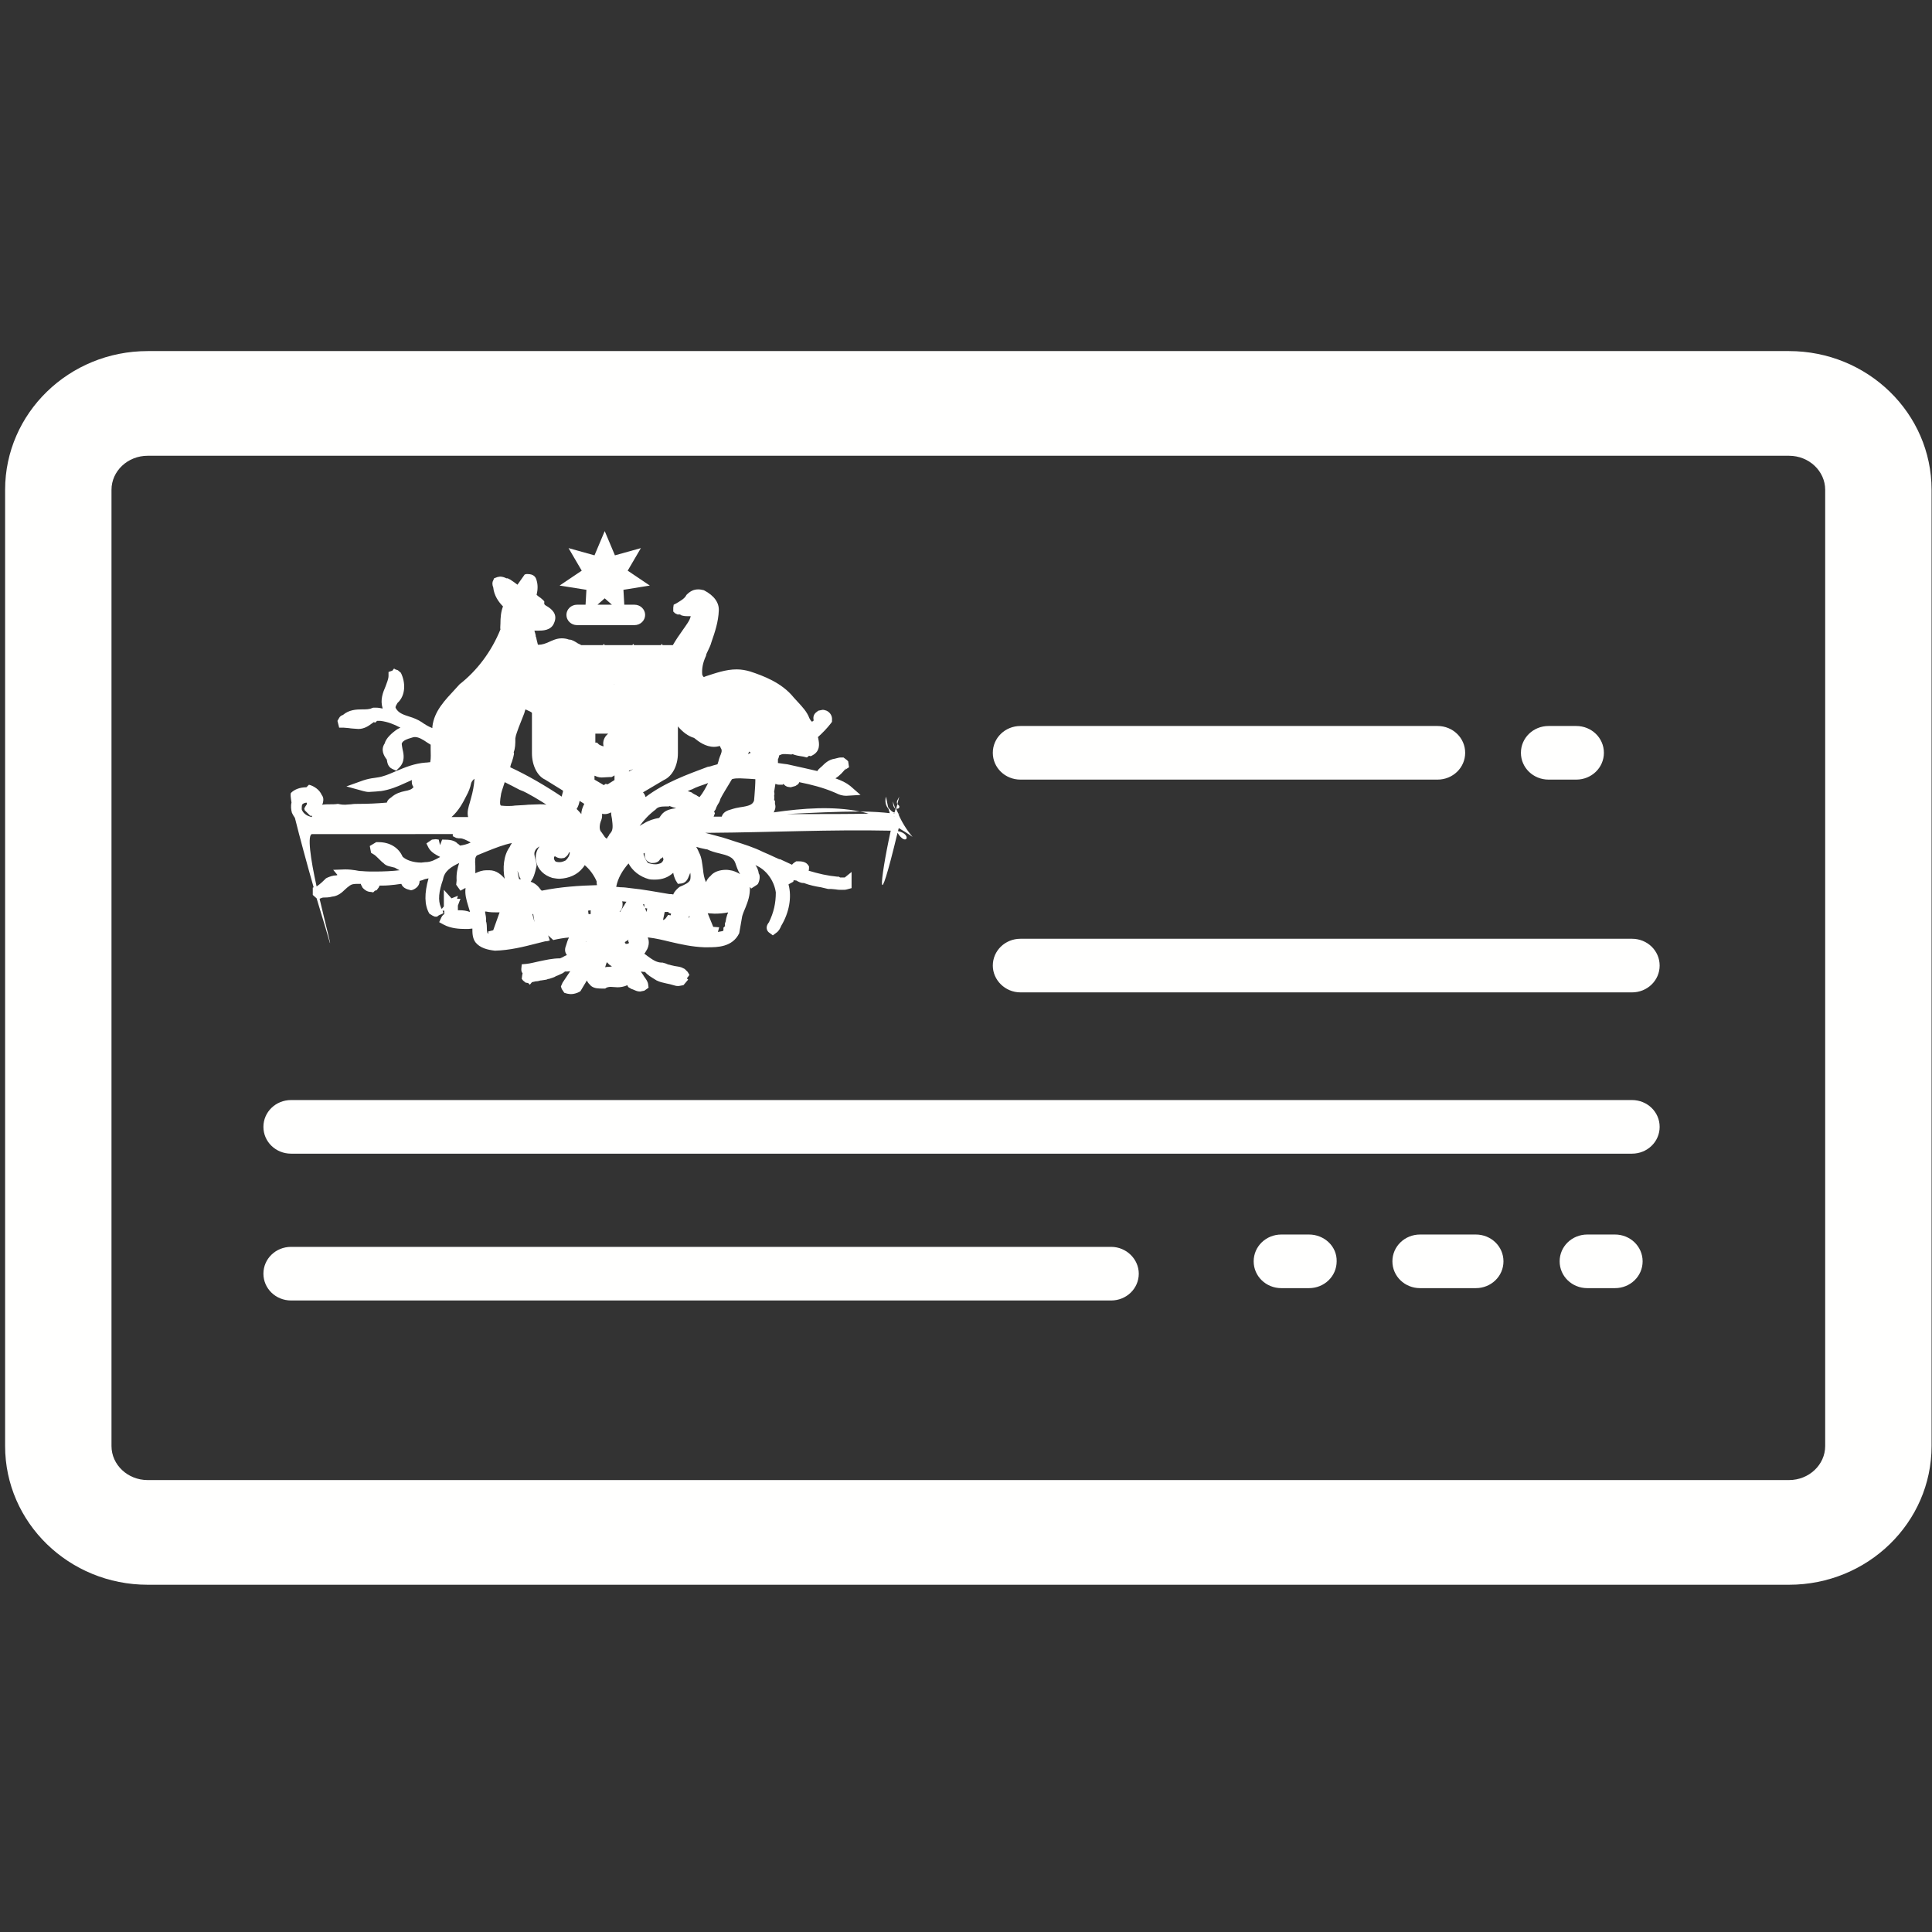 <?xml version="1.0" encoding="utf-8"?>
<!-- Generator: Adobe Illustrator 21.1.0, SVG Export Plug-In . SVG Version: 6.00 Build 0)  -->
<svg version="1.1" id="Layer_1" xmlns="http://www.w3.org/2000/svg" xmlns:xlink="http://www.w3.org/1999/xlink" x="0px" y="0px"
	 viewBox="0 0 454 454" style="enable-background:new 0 0 454 454;" xml:space="preserve">
<rect x="0" y="0" width="454" height="454" fill="#333333" stroke="none"/>
<style type="text/css">
	.st0{clip-path:url(#SVGID_2_);enable-background:new    ;}
	.st1{clip-path:url(#SVGID_4_);}
	.st2{clip-path:url(#SVGID_6_);}
	.st3{clip-path:url(#SVGID_8_);fill:#FFFFFE;}
	.st4{clip-path:url(#SVGID_10_);fill:#FFFFFE;}
</style>
<title>ico-profile</title>
<g>
	<defs>
		<rect id="SVGID_1_" x="1.2" y="82.4" width="452.8" height="290"/>
	</defs>
	<clipPath id="SVGID_2_">
		<use xlink:href="#SVGID_1_"  style="overflow:visible;"/>
	</clipPath>
	<g class="st0">
		<g>
			<defs>
				<rect id="SVGID_3_" x="1.2" y="82.4" width="455.2" height="290.5"/>
			</defs>
			<clipPath id="SVGID_4_">
				<use xlink:href="#SVGID_3_"  style="overflow:visible;"/>
			</clipPath>
			<g class="st1">
				<defs>
					<path id="SVGID_5_" d="M34.7,372.4c-18.5,0-33.5-14.6-33.5-32.6V115.1c0-18,15-32.6,33.5-32.6h385.7
						c18.5,0,33.5,14.6,33.5,32.6v224.7c0,18-15,32.6-33.5,32.6H34.7z M34.7,107.1c-4.7,0-8.5,3.6-8.5,8v224.7c0,4.4,3.8,8,8.5,8
						h385.7c4.7,0,8.5-3.6,8.5-8V115.1c0-4.4-3.8-8-8.5-8H34.7z"/>
				</defs>
				<clipPath id="SVGID_6_">
					<use xlink:href="#SVGID_5_"  style="overflow:visible;"/>
				</clipPath>
				<g class="st2">
					<defs>
						<rect id="SVGID_7_" x="1.2" y="82.4" width="455.2" height="290.5"/>
					</defs>
					<clipPath id="SVGID_8_">
						<use xlink:href="#SVGID_7_"  style="overflow:visible;"/>
					</clipPath>
					<rect x="-13.8" y="67.5" class="st3" width="482.7" height="319.9"/>
				</g>
			</g>
		</g>
	</g>
</g>
<g>
	<defs>
		<path id="SVGID_9_" d="M239.8,183.2h98c3.6,0,6.5-2.8,6.5-6.3c0-3.5-2.9-6.3-6.5-6.3h-98c-3.6,0-6.5,2.8-6.5,6.3
			C233.3,180.4,236.2,183.2,239.8,183.2z M363.9,183.2h6.5c3.6,0,6.5-2.8,6.5-6.3c0-3.5-2.9-6.3-6.5-6.3h-6.5
			c-3.6,0-6.5,2.8-6.5,6.3C357.4,180.4,360.3,183.2,363.9,183.2z M307.6,290.1h-6.5c-3.6,0-6.5,2.8-6.5,6.3c0,3.5,2.9,6.3,6.5,6.3
			h6.5c3.6,0,6.5-2.8,6.5-6.3C314.2,292.9,311.2,290.1,307.6,290.1z M346.8,290.1h-13.1c-3.6,0-6.5,2.8-6.5,6.3
			c0,3.5,2.9,6.3,6.5,6.3h13.1c3.6,0,6.5-2.8,6.5-6.3C353.3,292.9,350.4,290.1,346.8,290.1z M379.5,290.1h-6.5
			c-3.6,0-6.5,2.8-6.5,6.3c0,3.5,2.9,6.3,6.5,6.3h6.5c3.6,0,6.5-2.8,6.5-6.3C386,292.9,383.1,290.1,379.5,290.1z M239.8,233.2h143.7
			c3.6,0,6.5-2.8,6.5-6.3c0-3.5-2.9-6.3-6.5-6.3H239.8c-3.6,0-6.5,2.8-6.5,6.3C233.3,230.3,236.2,233.2,239.8,233.2z M383.5,258.5
			H68.4c-3.6,0-6.5,2.8-6.5,6.3c0,3.5,2.9,6.3,6.5,6.3h315.1c3.6,0,6.5-2.8,6.5-6.3C390,261.3,387.1,258.5,383.5,258.5z
			 M208.8,190.1c-0.2-0.9-0.4-1.8-0.6-2.9C207.9,188.3,208.1,189.3,208.8,190.1z M68.6,191c0.2,0.4,0.4,0.8,0.7,1.2
			c1.1,4.4,2.8,10.7,4.4,16.3l-0.2,0.1l0,0.8l0,0.9l0.9,0.8c1.6,5.3,2.9,9.6,3.1,10.4c0.4,1-1-4.3-2.4-10.3l0.5-0.2
			c0.2-0.1,0.6-0.1,0.9-0.1c0.6,0,1.2-0.1,1.5-0.2c1.4-0.1,2.4-1,3.1-1.7c0.3-0.3,0.7-0.6,1.1-0.9c0.4-0.3,0.9-0.4,1.7-0.4
			c0.3,0,0.6,0,0.9,0c0,0.2,0.1,0.3,0.2,0.5l0.2,0.4l0.2,0.2c0.3,0.3,0.9,0.8,1.8,0.8l0.5,0.1l0.4-0.4l0.4-0.1l0.3-0.4
			c0.2-0.2,0.3-0.5,0.4-0.7l0.8,0c0.9,0,1.9-0.1,2.8-0.2c0.5-0.1,0.9-0.1,1.5-0.2c0.2,0.5,0.6,1.1,1.9,1.4l0.4,0.1l0.4-0.1
			c1.2-0.5,1.6-1.3,1.6-2.1c0.5-0.1,1-0.3,1.2-0.4c0.3-0.1,0.6-0.1,0.9-0.2c-1,3.5-1,6.3,0.2,8.3l0.8,0.5l0.5,0.2l0.5,0l0.4-0.3
			l1.1-0.5l-0.2-0.6h0.4l0,0.8c-0.3,0.2-0.5,0.4-0.7,0.8l-0.5,1.1l1.1,0.6c1.7,0.9,3.7,1,5.2,1c0.4,0,0.9,0,1.5-0.1
			c0,1,0,2.2,0.7,3.2c1.1,1.4,2.9,1.8,4.6,2c3.5-0.1,6.7-0.9,9.8-1.7l2-0.5c0.4,0,0.8-0.1,1.1-0.2l-0.4-1.2l1.2,1.1
			c1.3-0.3,2.5-0.5,3.7-0.6c-0.3,0.6-0.5,1.2-0.7,1.9c-0.4,1-0.2,1.7,0.2,2.2c-0.1,0.1-0.3,0.2-0.4,0.2c-0.5,0.3-0.9,0.5-1.2,0.6
			c-1.8,0-3.4,0.4-4.9,0.7c-1,0.2-2,0.5-3,0.6l-1.1,0.1l-0.1,1.1c0,0.3,0,0.7,0.3,1l-0.1,0.5l-0.1,0.8l0.3,0.4l0.6,0.5l0.6,0.1
			l0.4,0.4l0.5-0.6l0.9-0.2c0.4,0,0.8-0.1,1.1-0.2c0.3,0,0.6-0.1,1.4-0.2c0.2-0.1,0.5-0.2,0.7-0.2c0.6-0.2,1.3-0.4,1.5-0.6
			c0.6-0.2,1.1-0.5,1.6-0.7c0.3-0.2,0.6-0.4,0.5-0.4c0.4,0,0.9,0,1.3-0.1c-0.6,0.9-1.2,1.8-1.8,2.7l-0.4,0.9l0.2,0.6l0.6,0.9
			l0.7,0.2l0.7,0.1h0.2c0.6,0,1.3-0.2,1.9-0.5l0.3-0.2c0,0,1-1.7,1.5-2.5c0.2,0.5,0.6,0.9,1,1.3c0.8,0.6,1.7,0.6,2.9,0.6l0.4,0
			l0.3-0.2c0.2-0.1,0.6-0.2,1-0.2l1.6,0.1c0.6,0,1.5-0.1,2.3-0.5l0.2,0.4l0.1,0.1l0.7,0.4l0.3,0.1c0.5,0.2,1,0.5,1.7,0.5l1-0.2
			l1-0.7l-0.1-0.8c-0.1-0.7-0.5-1.2-1-1.9c-0.2-0.4-0.5-0.7-0.7-1.1c0.1,0,0.7,0.1,0.8,0.1c0.1,0,0.2,0,0.1-0.1
			c0.6,0.8,1.5,1.3,2.8,2.1c0.8,0.4,1.5,0.5,2.3,0.7c0.5,0.1,1,0.2,2,0.5c0.3,0.1,0.6,0.1,0.9,0.1l1.1-0.2l1.1-1.3l-0.3-0.3l0.6-0.8
			l-0.4-0.7l-0.7-0.7l-0.4-0.2c-0.5-0.3-1.3-0.4-2-0.5c-0.3-0.1-0.6-0.1-1.2-0.3c-0.3,0-0.6-0.2-0.9-0.3l-0.7-0.2h-0.2
			c-1.2,0-2.2-0.7-3.3-1.5c-0.3-0.2-0.5-0.4-0.8-0.6c0.2-0.2,0.3-0.4,0.4-0.6c0.6-0.8,0.9-2.2,0.4-3.2l0.2,0c1.7,0.2,3.4,0.6,5,1
			c2.6,0.6,5.2,1.2,8.1,1.3h0.8c2.2,0,5.8,0,7.4-3.3l0.7-4c0.2-0.7,0.5-1.4,0.8-2.1c0.5-1.3,1.1-2.8,1-4.8l0.3,0.4l1.4-0.9l0.2-0.2
			c0.5-0.9,0.5-2.1,0.2-2.4c-0.1-0.8-0.4-1.5-0.8-2c2.5,1,4.4,3.6,4.8,6.4c0,2.6-0.5,4.7-1.6,7c-1.2,1.5-0.1,2.4,0.1,2.5l0.8,0.6
			l0.8-0.6c0.6-0.4,0.9-1,1.2-1.7c1.8-3,2.5-6.6,1.7-9.6c0,0,0-0.1,0-0.1l1.1-0.6l0.1-0.4c0.2,0.1,0.4,0.1,0.6,0.1
			c0.5,0.3,1.1,0.6,1.6,0.6c0.1,0,0.1,0,0.2,0c1.3,0.5,2.7,0.8,4,1l1.7,0.4l0.5,0l0.2,0c0.4,0,0.8,0.1,1.1,0.1
			c0.5,0.1,1,0.1,1.5,0.1c0.4,0,0.8,0,1.1-0.1l1.1-0.3l0-3.8l-1.6,1.3c-0.1,0-0.3,0-0.5,0c-0.2,0-0.4,0-0.6,0l-0.3-0.2l-0.4,0
			c-2.2-0.2-4.4-0.7-6.7-1.4c0.1-0.2,0.1-0.5,0.1-0.7l0-0.3l-0.2-0.3c-0.4-0.6-1.1-0.9-2.2-0.9c-0.2,0-0.4,0-0.6,0
			c-0.3,0.2-0.7,0.4-1,0.8l-2.8-1.3l-0.2,0c-0.3-0.1-0.6-0.3-0.9-0.4c-1-0.5-2-0.9-2.9-1.3c-2.2-1.1-4.5-1.8-6.7-2.5
			c-0.9-0.3-1.8-0.6-2.8-0.9l-4.1-1.1l1.2,0c14.3-0.1,28.1-0.8,42.4-0.5c-2.7,12.4-3.3,20.9,1.6,0.5c2.1,3.4,3.5,0.3,0.1-0.4
			c0.1-0.2,0.1-0.5,0.2-0.7c5.2,3,3.1,3,0.4-2.2c0-0.1,0-0.1-0.1-0.2c-0.1-0.3-0.3-0.6-0.4-0.9c0.1,0,0.2,0,0.3-0.1
			c-0.1,0-0.2,0-0.3,0c-0.2-0.4-0.4-0.8-0.6-1.3c-0.1,0.3-0.2,0.7-0.3,1c-0.1,0-0.3,0-0.4-0.1c-0.5-0.3-0.8-0.7-1.1-1.1
			c0.1,0.6,0.3,1,0.4,1.5c0.1,0,0.2,0,0.3,0c0.3-0.1,0.6-0.1,0.8-0.2l0,0.1c-0.2,0-0.5,0-0.8,0c0,0-0.1,0-0.1,0c0,0-0.1,0-0.1,0
			c0,0,0,0,0,0h0c-1.7-0.2-4.2-0.4-7.2-0.4c0.7,0.1,1.4,0.3,2.1,0.5c-4,0.1-10.1,0.1-19.3,0.1c5.9-0.3,12.2-0.6,17.3-0.6
			c-6.4-1.3-13.3-0.8-20.3,0.2l0,0c0.2-0.4,0.6-1.1,0.3-2l0-0.7l-0.2-0.2c0-0.3,0.1-0.6,0-1c0.1-0.3,0.1-0.6,0-0.9
			c0.1-0.6,0.2-1.3,0.3-1.9c0.3,0.1,0.5,0.2,0.9,0.2l0.8,0l0.2-0.2c0.2,0.3,0.6,0.6,1,0.7l0.7,0.1l1.1-0.3l0.3-0.2
			c0.2-0.1,0.5-0.3,0.6-0.7c3,0.6,5.6,1.3,8,2.3c0.2,0.1,0.5,0.2,0.7,0.3c0.6,0.3,1.3,0.6,2.4,0.6c0,0,3.3-0.2,3.3-0.2l-2.4-2.1
			c-1-0.8-2.1-1.3-3.5-1.8c1-0.6,1.8-1.5,2.5-2.4c-0.1,0.3-0.3,0.4-0.4,0.5l1.1-0.7l-0.2-1.4l-0.3-0.3l-0.8-0.6h-0.6
			c-0.4,0-0.7,0.1-1.5,0.3c-1.4,0.2-2.3,1.1-3,1.8c-0.6,0.5-1.1,1-1,1.1c0,0-5.2-1.2-7.1-1.6l-0.8-0.1c-0.5-0.1-0.9-0.1-1.4-0.2
			c0-0.1,0-0.3,0-0.4l0-0.5c0.2-0.3,0.2-0.6,0.3-0.9l0.5-0.2c0.2-0.1,0.5-0.1,0.9-0.1c0.5,0,1,0.1,1.5,0.1l0.2-0.1
			c0.7,0.3,1.3,0.4,2.6,0.6l0.8,0.2l0.5-0.4l0.4,0.1l0.4-0.2c1.9-1,1.6-2.8,1.4-3.8c0-0.2-0.1-0.3-0.1-0.5c1-0.9,2.1-2,3.1-3.3
			l0.2-0.3l0-0.4c0.1-0.9-0.4-1.8-1.3-2.2c-0.3-0.1-0.6-0.2-0.9-0.2l-1,0.2l-0.4,0.3c-0.7,0.5-0.9,1.2-0.7,2
			c-0.1,0.1-0.2,0.2-0.4,0.3l-0.1-0.1l-0.2-0.2c-0.1-0.2-0.3-0.5-0.3-0.5c0,0,0,0,0,0c-0.6-1.6-1.7-2.7-2.6-3.7
			c-0.4-0.4-0.7-0.8-1.1-1.2c-2.8-3.5-7.2-5.1-10.2-6.1c-1-0.3-2.1-0.5-3.2-0.5c-2.6,0-5,0.9-7.2,1.6l-0.5,0.2
			c-0.2-0.1-0.3-0.3-0.4-0.6c-0.1-1.3,0.1-2.7,0.9-4.4c0-0.4,0.3-0.8,0.5-1.3c0.2-0.5,0.5-0.9,0.8-2c0.8-2.3,1.6-4.7,1.7-7.3
			c0.1-1.8-1-3.5-3.5-4.8c-0.4-0.1-0.9-0.2-1.3-0.2c-1.1,0-1.9,0.4-2.8,1.3c-0.4,0.9-1.6,1.5-2.4,2l-0.6,0.3l-0.1,0.7l0,0.9l0.4,0.4
			l0.6,0.3h0.6l0.3,0.2l0.4,0.1c0.4,0.1,0.9,0.1,1.3,0.1c0.2,0,0.3,0,0.5,0c-0.2,1-1,2-1.9,3.3c-0.8,1.1-1.6,2.3-2.3,3.5h-2.4
			l-0.2-0.3l-0.2,0.3H149l-0.2-0.3l-0.2,0.3h-6.5l-0.2-0.3l-0.2,0.3h-5.1c-0.2-0.1-0.5-0.3-0.8-0.4c-0.6-0.4-1.4-0.9-2-0.9
			c-0.1,0-0.1,0-0.1,0c-0.5-0.2-1.1-0.3-1.7-0.3c-1.2,0-2.2,0.5-3.1,0.9c-0.7,0.3-1.4,0.6-2.3,0.6c0,0-0.2,0-0.2,0
			c-0.1-0.4-0.2-0.8-0.3-1.2l-0.1-0.5l-0.1-0.2c0-0.3-0.1-0.7-0.2-1c-0.1-0.2-0.1-0.3-0.1-0.4c0.2,0,0.5,0,0.7,0
			c1.2,0,3.2,0,3.9-1.8c1-2.2-0.8-3.4-1.6-3.9c-0.4-0.2-0.8-0.5-0.7-0.7v-0.5l-0.4-0.4c-0.3-0.3-0.6-0.5-0.9-0.7
			c-0.2-0.2-0.4-0.3-0.5-0.4c0.3-1.3,0.3-2.4,0-3.4c-0.2-0.9-0.8-1.5-2.1-1.5c-0.1,0-0.2,0-0.3,0l-0.4,0.1l-1.7,2.4
			c-0.5-0.4-1.1-0.8-1.7-1.2l-0.6-0.3l-0.3,0c-0.4-0.2-0.9-0.4-1.5-0.4l-0.6,0.1l-0.8,0.3l-0.2,0.5c-0.2,0.3-0.3,0.9,0,1.6
			c0.2,2,1.3,3.5,2.3,4.5c-0.5,1.3-0.6,2.7-0.6,4c0,0.6-0.1,1.1,0,1.4c-2.1,5.2-5.5,9.7-9.6,12.9l-1,1.1c-2.4,2.6-5,5.2-5.4,8.9
			l0,0.3c-1-0.4-1.8-0.9-2.5-1.4c-0.9-0.6-1.9-1-2.9-1.3c-1.6-0.5-2.6-0.9-3.2-2c-0.2-0.3,0.2-0.8,0.4-1.2c2-1.8,1.9-4.9,0.8-7.1
			l-0.7-0.6l-0.6-0.2l-0.3-0.2l-0.4,0.5l-0.9,0.3l0,0.9c0,0.8-0.4,1.6-0.7,2.5c-0.6,1.4-1.3,3.1-0.7,5.1c0,0,0,0.1,0,0.1
			c-0.5-0.1-1-0.2-1.5-0.2l-0.7,0l-0.3,0.1c-0.6,0.3-1.4,0.3-2.3,0.3c-1.4,0-3.1,0.1-4.5,1.3c-0.3,0.1-0.7,0.3-0.9,0.7l-0.4,0.7
			l0.4,1.6h1.1c0.4,0,0.8,0.1,1.2,0.1c0.5,0.1,1,0.1,2.2,0.2c1.4,0,2.4-0.7,3.2-1.3c0.2-0.1,0.4-0.3,0.4-0.3l0.4,0.1l0.4-0.4l0.8,0
			c1.7,0.2,3.2,0.8,4.7,1.6c-0.2,0.1-0.5,0.2-0.8,0.4c-1.3,0.9-2.6,2.1-2.9,3.3c-1,1.5-0.2,2.9,0.5,3.8c0.1,0.6,0.2,1.7,1.3,2.2
			l0.9,0.4l0.7-0.7c1.4-1.4,1.1-3.1,0.8-4.3c-0.1-0.6-0.2-1.1-0.2-1.3c0.1-0.4,0.4-0.9,2.2-1.4c0.3-0.1,0.6-0.2,0.9-0.2
			c0.9,0,1.9,0.6,2.9,1.3c0.3,0.2,0.5,0.3,0.8,0.5c0,0.4,0,0.8,0,1.1c0,1,0.1,2-0.1,3c-0.3,0-0.6,0.1-1,0.1H100
			c-2.6,0.2-4.8,1.1-6.9,2c-1,0.4-2,0.9-3.1,1.2c-0.6,0.2-1.3,0.3-2,0.4c-0.9,0.1-1.8,0.3-2.7,0.6l-3.9,1.4l4,1.1
			c0.4,0.1,0.8,0.2,1.3,0.2c0.5,0,1-0.1,1.6-0.1c0.3,0,0.7-0.1,1.2-0.1c2-0.3,3.8-1,5.5-1.8c0.6-0.3,1.2-0.5,1.8-0.8
			c-0.1,0.5,0,1,0.2,1.4c0.1,0.1,0.1,0.2,0.2,0.2c-0.4,0.6-1,0.8-2.1,1c-0.9,0.2-2.1,0.5-3.2,1.5c-0.3,0.2-0.8,0.5-1,1.2
			c-2.3,0.2-4.4,0.3-6.7,0.3c-0.5,0-1.1,0-1.7,0.1c-0.5,0-1,0.1-1.4,0.1c-0.4,0-0.8,0-1.7-0.2c-0.6,0.1-1.1,0.1-1.7,0.1
			c-0.6,0-1.3,0-2,0.1c0.1-0.2,0.2-0.4,0.2-0.6c0.1-0.3,0.2-1.1-0.3-1.7c-0.5-1.2-1.8-2.1-3-2.4L72,185c-1.5,0-2.8,0.5-3.6,1.3
			c-0.2,0.2-0.1,1,0.1,2.3C68.3,189.4,68.4,190.3,68.6,191z M210.2,191.8L210.2,191.8c-0.1,0.1-0.1,0-0.2,0
			C210,191.8,210.1,191.8,210.2,191.8z M115.9,218.6l-1.2,0.3l0.1,0.5c-0.3-0.1-0.4-0.4-0.4-1.5c0-0.6-0.1-1.3-0.2-1.4
			c0.1-0.8-0.1-1.5-0.2-2.1c0-0.1,0-0.1,0-0.2c0.1,0,0.1,0,0.2,0c0.9,0.2,1.8,0.2,2.7,0.2c0.2,0,0.3,0,0.5,0L115.9,218.6z
			 M122,206.6c-0.2-0.6-0.3-1.3-0.4-2c0.1,0.2,0.1,0.4,0.2,0.5c0.1,0.4,0.2,1,0.6,1.5C122.3,206.6,122.2,206.6,122,206.6z
			 M125.1,214.8l0.2,0l0.3,1.9L125.1,214.8z M134,214.4L134,214.4l0,0.1C134,214.5,134,214.4,134,214.4z M137.7,221.3
			c0,0-0.1,0-0.1,0c0.1,0,0.1-0.1,0.2-0.1C137.7,221.3,137.7,221.3,137.7,221.3z M138.8,214.8l-0.5,0l-0.1-0.8l0.6-0.1L138.8,214.8z
			 M142,196.5c-0.2-0.3-0.4-0.6-0.7-1c-0.5-0.4-0.5-1.7,0-2.8c0.2-0.5,0.2-1,0.2-1.5c0.2,0.1,0.4,0.1,0.7,0.1c0.5,0,1-0.2,1.4-0.4
			c0,0.5,0.1,1,0.2,1.5c0.2,1.6,0.3,2.6-0.3,3.3l-0.4,0.5v0.1c-0.1,0.1-0.5,0.7-0.5,0.8C142.3,196.9,142.1,196.7,142,196.5z
			 M143.2,227.2c-0.3,0-0.7,0-1,0.1c0.1-0.4,0.3-0.9,0.4-1.2c0.2,0.2,0.4,0.4,0.6,0.6c0.2,0.1,0.4,0.3,0.6,0.4L143.2,227.2z
			 M145.6,214.2c0.5-0.4,0.7-1,0.7-1.7c0-0.2,0-0.4-0.1-0.7c0.3,0,0.7,0.1,1,0.1l-1.5,2.4L145.6,214.2z M147,221.8
			c0-0.1-0.1-0.3-0.2-0.4c0.6-0.4,0.8-0.5,0.9-0.6l-0.1,0.3c0.1,0.3,0.2,0.4,0.2,0.4C147.8,221.7,147.6,221.8,147,221.8z
			 M151.4,213.2l-0.3-0.7c0.1,0,0.2,0,0.3,0L151.4,213.2z M151.9,214.3l-0.3-0.9l0.5,0.1L151.9,214.3z M157.6,215.1L157,215
			l-0.5,0.7c-0.2,0.3-0.4,0.4-0.7,0.5l0.4-1.9h0.9l0-0.2l0,0.4l0.6,0.2L157.6,215.1z M161.8,215.8l0.1-0.5l0.2,0L161.8,215.8z
			 M170.9,214.9c-0.2,0.6-0.3,1.1-0.4,1.7c-0.2,0.4-0.2,0.8-0.1,1L170,218v0.6c0,0.1-0.2,0.2-0.2,0.2c-0.4,0.1-0.7,0.1-1.1,0.2
			l0.3-1.1l-1.4-0.1l-1.3-3.2c0.5,0,1.1,0.1,1.6,0.1c1.2,0,2.2-0.1,3.2-0.3C171,214.6,171,214.8,170.9,214.9z M166.2,199.6
			c0.8,0.4,1.8,0.7,2.7,0.9c2.1,0.5,3.4,0.9,3.9,2.3c0.3,0.9,0.6,1.8,1.1,2.6c-0.5-0.3-1.1-0.6-1.8-0.8c-0.5-0.1-1-0.2-1.5-0.2
			c-1.5,0-2.9,0.5-3.6,1.4c-0.6,0.5-0.9,1-1.1,1.5c-0.4-0.8-0.6-1.9-0.7-3c-0.2-1.4-0.3-2.8-0.9-3.9c-0.2-0.5-0.4-0.9-0.7-1.4
			c0.4,0.1,0.7,0.2,1.1,0.3C165.3,199.4,165.9,199.6,166.2,199.6z M164.4,187.3c-0.2-0.1-0.5-0.2-0.7-0.4c-0.4-0.2-0.7-0.3-1.2-0.7
			c-0.3-0.1-0.6-0.2-0.9-0.3c0.3-0.1,0.6-0.3,1-0.4c1.1-0.6,2.2-0.9,3.3-1.3l0.5-0.2C165.8,185.2,165.2,186.3,164.4,187.3z
			 M175.9,176.9l0.2-0.3c0.1,0.1,0.2,0.2,0.3,0.3c-0.2,0.1-0.4,0.2-0.6,0.3C175.8,177.1,175.9,177,175.9,176.9z M172,183.1
			L172,183.1c0.6-0.2,1.2-0.2,1.9-0.2c0.7,0,1.4,0.1,2.1,0.1c0.5,0,1,0.1,1.5,0.1c0,1.2-0.1,2.5-0.2,3.8l-0.1,1.2
			c-0.3,1-1.2,1.3-3.3,1.6c-0.6,0.1-1.2,0.2-2.4,0.6c-0.4,0.1-1.6,0.5-1.9,1.6l-1.9,0l0.3-0.8l-0.2-0.4l0.3-0.4l0.1-0.2
			c0.1-0.4,0.3-0.7,0.5-1.1c0.3-0.4,0.5-0.9,0.6-1.3c0.6-1.2,1.4-2.4,2.1-3.6L172,183.1z M152,172.4c0,0-0.1,0-0.1,0l0,0H152z
			 M156,183.3c2-0.9,3.3-3.4,3.3-6.3l0-6.3c1.1,1.3,2.4,2.3,3.8,2.7c1.1,0.9,2.7,2.1,4.7,2.1c0.5,0,0.9-0.1,1.4-0.2v0.1
			c0.1,0.3,0.3,0.6,0.3,0.6c0,0,0,0,0,0c0.2,0.5,0,1-0.3,1.7c-0.2,0.5-0.3,0.9-0.4,1.3l-0.2,0.6c-0.4,0.1-0.7,0.2-1.1,0.3
			c-0.3,0.1-0.5,0.2-1.2,0.3c-4.8,1.8-10.1,3.7-14.6,7.1c-0.1-0.4-0.3-0.8-0.6-1.1L156,183.3z M154.1,190.2c0.4-0.5,1-0.7,2.4-0.7
			l0.7,0l0.1-0.1c0.5,0.2,1.1,0.4,1.6,0.5c-1.2,0.2-2.6,0.4-3.5,1.6l-0.5,0.7c-1.2,0.2-2.5,0.6-3.6,1.3c-0.4,0.2-0.7,0.4-1,0.6
			C151.3,192.7,152.5,191.4,154.1,190.2z M152.5,202.6l0.5,0.2h0.4c1.1,0,1.6-0.6,1.7-0.9l0.6-0.4l0-0.2c0,0,0.1,0.2,0.2,0.6
			c0,0.4-0.4,0.9-0.8,1c-0.3,0.1-0.6,0.2-1.1,0.2c-0.7,0-1.4-0.2-1.7-0.3c-0.3-0.3-0.6-0.8-1-1.8c0-0.2-0.1-0.3-0.1-0.4
			c0.1-0.1,0.2-0.1,0.3-0.2l0,0.3C151.5,201.1,151.5,202.1,152.5,202.6z M147.8,181.1l0.3-0.1c0.1,0,0.3-0.1,0.5-0.2
			c0,0,0.1,0,0.1,0l-0.9,0.5V181.1z M147.1,188.7C147.1,188.7,147.1,188.8,147.1,188.7C147.1,188.8,147.1,188.8,147.1,188.7
			L147.1,188.7L147.1,188.7z M147.7,202.9c0.9,1.7,2.6,3.1,4.8,3.7c0.5,0.1,0.9,0.1,1.4,0.1c1.7,0,3.1-0.5,4.3-1.6
			c0.1,0.6,0.3,1.2,0.6,1.8l0.5,0.8l0.9-0.1c1.2-0.2,1.5-1.3,1.8-2c0.1-0.2,0.1-0.3,0.2-0.5c0.1,0.5,0.1,1.1,0,1.6
			c-0.2,0.7-1.3,1.2-2.5,1.7c-0.5,0.4-1.2,1-1.5,1.8c-0.3-0.1-0.6-0.1-0.9-0.1c-3.1-0.5-6.1-1.1-9.2-1.4c-0.7-0.1-1.5-0.2-2.2-0.2
			c-0.4,0-0.7-0.1-1.1-0.1C145.2,206.3,146.3,204.5,147.7,202.9z M144.3,160.9c0,0,0-0.1,0.1-0.1L144.3,160.9L144.3,160.9
			C144.3,160.9,144.3,160.9,144.3,160.9z M139.8,162.5L139.8,162.5v0.1V162.5z M139.8,172.4h3.1l-0.1,0.1c-0.8,0.7-1.2,1.7-1,2.7
			c0,0.1,0,0.2,0,0.2c-0.5-0.2-0.9-0.3-1.1-0.5l-0.4-0.4l-0.4,0V172.4z M139.8,182.3c0.4,0.2,0.9,0.4,1.6,0.4c0.3,0,1.9-0.1,1.9-0.1
			l0.4,0l0.4-0.2c0.1-0.1,0.2-0.1,0.3-0.2v1.1l-1.6,1l-0.5-0.1l-0.4,0.3l-2.2-1.3V182.3z M136.4,181.2L136.4,181.2l-0.1,0
			L136.4,181.2z M136.2,188.2l1.1,0.7c-0.4,0.8-0.7,1.6-0.7,2.4c-0.3-0.4-1.1-1.2-1.1-1.2C135.9,189.5,136.1,188.8,136.2,188.2z
			 M136.9,204c0.2-0.2,0.4-0.5,0.5-0.7c1.2,1,2.2,2.4,2.8,3.8c0,0.3,0,0.6,0.1,0.9c-4.1,0.1-8.6,0.4-13,1.3L127,209
			c-0.6-0.9-1.4-1.5-2.3-1.8l0.2-0.3c0.5-0.7,0.7-1.5,0.9-2.2c0.1-0.3,0.1-0.5,0.3-1.3c0-0.5-0.2-1-0.3-1.5c-0.2-0.9-0.4-1.4,0-2.1
			c0.2-0.4,0.5-0.6,1-0.9c-0.8,1-1.1,2.3-0.8,3.6c0.4,1.8,1.8,3.2,3.8,3.8c0.6,0.1,1.1,0.2,1.7,0.2
			C133.8,206.4,135.7,205.5,136.9,204z M132.9,201.4c0.4-0.3,0.7-0.7,0.8-1.1l0.2,0c0,0.7-0.5,1.5-1,1.9c-0.4,0.2-0.9,0.4-1.4,0.4
			c-0.5,0-0.9-0.1-1-0.2c-0.3-0.3-0.5-1-0.1-1.2c0.3,0.2,0.8,0.5,1.5,0.5l0.7-0.1L132.9,201.4z M120.3,179l0.3-1
			c0.1-0.5,0.3-1.1,0.1-1.2c0.4-1,0.4-2,0.4-3.3c0.1-0.8,0.5-1.7,0.8-2.6l1.3-3.3c0,0,0.2-0.8,0.3-0.9c0.1,0,0.1,0.1,0.2,0.1
			c0.7,0.3,1.1,0.5,1.3,0.7l0,9.5c0,2.9,1.3,5.4,3.1,6.2l4.2,2.6c0,0.3-0.1,0.6-0.2,0.9c0,0.2-0.1,0.3-0.1,0.5
			c-3.9-2.6-8-5-12.1-6.9C120,179.7,120.2,179.2,120.3,179z M117.7,186.9c0-0.4,0.4-1.6,0.9-3.1c1,0.5,2.4,1.2,3.5,1.8
			c1.2,0.4,2.3,1.1,3.4,1.7l1,0.6c0.7,0.4,1.3,0.8,1.9,1.2c-0.6-0.1-1.1-0.1-1.5-0.1c-0.9,0-1.9,0.1-2.8,0.1
			c-0.8,0.1-1.6,0.1-3.1,0.2c-0.6,0.1-1.2,0.1-1.8,0.1c-0.8,0-1.4-0.1-1.5-0.1h0C117.4,189.1,117.5,188,117.7,186.9z M112.1,201
			l2.2-0.9c2-0.8,4-1.6,6-2c-0.2,0.3-0.4,0.6-0.5,0.9c-1.5,2-1.7,5.1-1.2,7.5c-0.8-1-2-2-3.6-2h-0.7c-0.9,0-1.8,0.3-2.6,0.7
			c0-0.6,0-1.1,0-1.7C111.6,202.1,111.6,201.4,112.1,201z M110.4,214.3c-0.8-0.3-1.6-0.4-2.4-0.4c-0.1,0-0.3,0-0.4,0v-1.1l0.6-1.6
			h-0.8l0.2-0.7l-1.5,0.6l-1.8-2l0,3.9l-0.5,0.6l-0.2-0.4c-0.7-1.6-0.5-3.7,0.5-6.5c0.3-2,1.9-3,3.8-3.9c-0.4,1.2-0.7,2.5-0.6,4.1
			l-0.1,1l1,1.4l1.1-0.6c0,0,0,0,0.1,0c-0.2,1.4,0.2,2.8,0.6,4.1c0.2,0.6,0.3,1.1,0.4,1.3C110.4,214.2,110.4,214.2,110.4,214.3z
			 M109.6,187c0.5-0.9,0.9-1.9,1.1-2.9c0.1-0.4,0.4-0.8,0.8-1.1c-0.1,1.6-0.4,3.1-0.8,4.5c-0.1,0.4-0.2,0.7-0.3,1.1
			c-0.3,1-0.7,2.2-0.4,3.4c-1,0-1.7,0-1.9,0c-0.7,0-1.3,0-2,0C107.8,190.5,108.8,188.6,109.6,187z M106.4,196l0,0.5l0.8,0.4l0.6,0.1
			h0.3c0.7,0,1.4,0.4,2.2,0.8c0.1,0.1,0.2,0.1,0.3,0.2c-0.9,0.4-1.7,0.6-2.5,0.7c-0.2-0.2-0.4-0.4-0.5-0.4c0,0,0,0,0,0
			c-0.8-0.9-2-1-3.5-1c-0.1,0-0.1,0-0.2,0l-0.5,1.3h0l-0.3-1.3l-0.7-0.1l-0.9,0.1l-1.3,0.9l0.5,1c0.6,1.1,1.8,1.7,2.6,2.1
			c0,0,0.1,0,0.1,0.1c-1.1,0.6-2.1,1.2-3.5,1.2c-0.3,0-0.6,0.1-0.9,0.1c-1.9,0-3.6-0.6-4.4-1.4c-0.9-2.1-3-3.4-5.6-3.4l-0.6,0
			l-1.5,0.9l0.3,1.6l0.5,0.3c0.4,0.2,0.8,0.6,1.2,1c0.5,0.5,1,1,1.2,1.1c0.7,0.8,1.7,0.8,2.7,1.1c0.3,0.2,0.7,0.4,1.1,0.6
			c-1.7,0.2-3.7,0.3-5.8,0.3c-1,0-2,0-3-0.1c-0.6,0-1.1-0.1-1.6-0.2c-0.7-0.1-1.4-0.2-2.4-0.2c0,0-2.8,0.1-2.8,0.1l1,1.2
			c-0.1,0-0.2,0.1-0.2,0.1c-0.9,0-1.6,0.3-2.1,0.5l-0.4,0.2l-0.2,0.2c-0.3,0.3-1.2,1.2-2,1.7c-1.4-6.3-2.3-12.4-1-12.3L106.4,196z
			 M71,189.1c0.1-0.2,0.4-0.4,1-0.5c0,0,0.2,0.1,0.1,0.4c-0.1,0.2-0.3,0.4-0.4,0.6l-0.2,0.4l0.1,0.4l1.3,1.3h0.4c0,0.1,0,0.2,0,0.3
			c-1-0.2-2-0.7-2.4-1.8C70.9,190,70.9,189.3,71,189.1z M210.4,190C210.4,190,210.4,190,210.4,190c-0.2-0.5-0.4-1.1-0.6-1.7
			C209.9,188.9,209.8,189.6,210.4,190z M210.9,188.9c-0.1,0.4-0.2,0.8-0.3,1.1c0.3,0.1,0.6,0,0.7-0.2
			C211.5,189.3,211,189.2,210.9,188.9z M210.8,188.8c0,0,0,0.1,0.1,0.1c0.1-0.6,0.3-1.1,0.4-1.7
			C211.1,187.8,210.6,188.2,210.8,188.8z M210.4,190c0,0.1,0.1,0.2,0.1,0.2c0-0.1,0-0.1,0.1-0.2C210.5,190,210.5,190,210.4,190z
			 M137.8,138.6l-0.2,3.5h-2c-1.4,0-2.5,1.1-2.5,2.4c0,1.3,1.1,2.4,2.5,2.4h13.5c1.4,0,2.5-1.1,2.5-2.4c0-1.3-1.1-2.4-2.5-2.4h-2.4
			l-0.2-3.5l6.2-1l-5.2-3.5l3.1-5.3l-6.1,1.7l-2.4-5.7l-2.4,5.7l-6.1-1.7l3.1,5.3l-5.2,3.5L137.8,138.6z M142.1,140.6l1.7,1.5h-3.4
			L142.1,140.6z M261.1,293H68.4c-3.6,0-6.5,2.8-6.5,6.3c0,3.5,2.9,6.3,6.5,6.3h192.7c3.6,0,6.5-2.8,6.5-6.3
			C267.6,295.9,264.7,293,261.1,293z"/>
	</defs>
	<clipPath id="SVGID_10_">
		<use xlink:href="#SVGID_9_"  style="overflow:visible;"/>
	</clipPath>
	<rect x="46.9" y="109.9" class="st4" width="358.1" height="210.8"/>
</g>
</svg>
